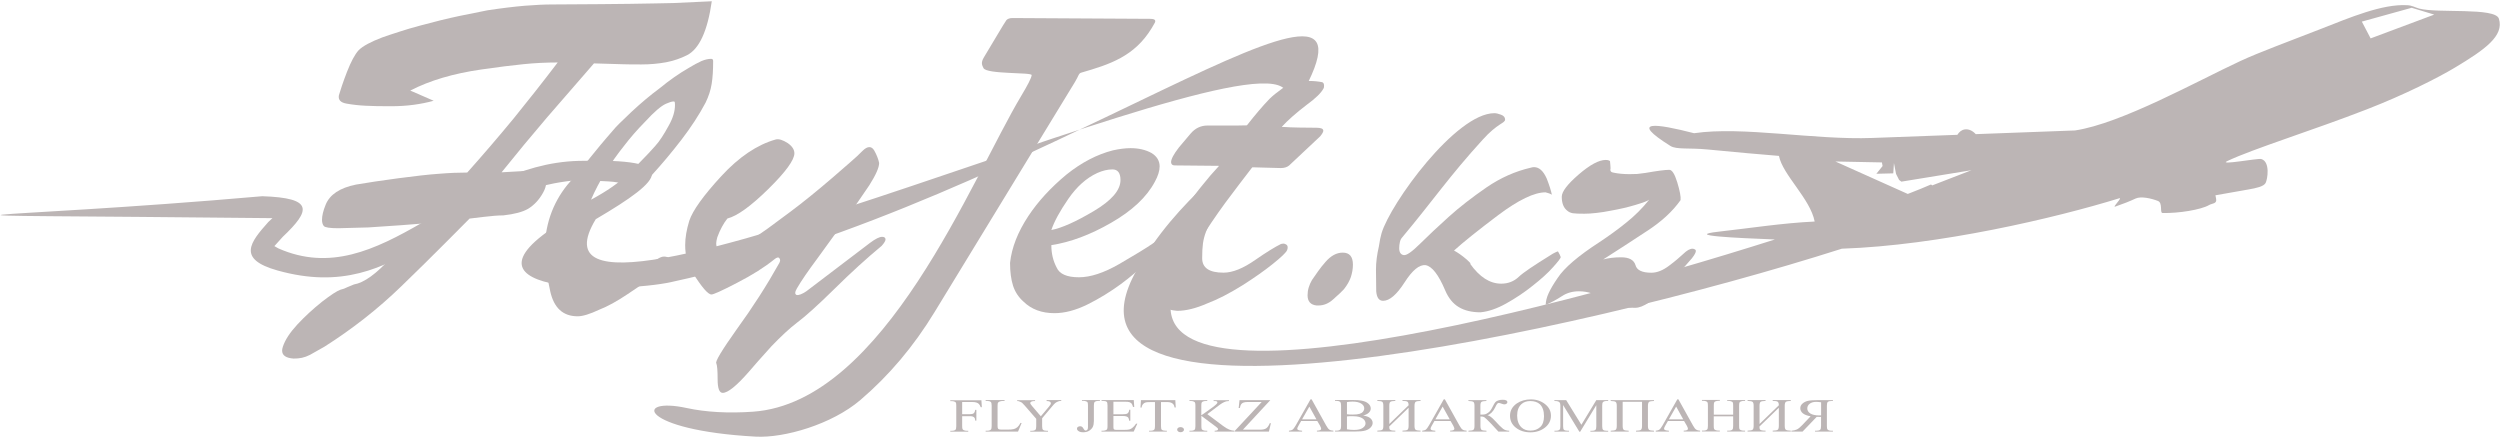 <svg width="686" height="120" viewBox="0 0 686 120" fill="none" xmlns="http://www.w3.org/2000/svg">
<path d="M529.869 50.62L530.206 50.873L540.966 46.707L521.74 49.844L521.116 49.372L520.273 47.719L519.7 44.734L519.514 47.568L514.877 47.686L516.58 45.561L516.394 44.566L503.628 44.313L523.494 53.217C526.108 52.205 528.267 51.328 529.869 50.62ZM487.034 65.713C476.51 65.292 461.838 64.668 471.586 63.572C480.288 62.594 489.192 61.194 497.945 60.789C496.747 54.532 489.142 47.955 488.147 42.778C483.829 42.441 475.735 41.716 468.635 41.024C463.44 40.518 460.034 41.092 458.364 40.046C446.795 32.794 454.486 33.891 464.857 36.555C478.163 34.582 497.81 38.461 513.78 37.854L537.104 36.994C537.593 36.184 538.301 35.628 539.144 35.51C540.207 35.358 541.286 35.864 542.146 36.808L569.382 35.796C582.081 33.907 603.06 22.17 614.73 16.756C620.06 14.277 628.07 11.377 636.755 7.97C644.901 4.783 653.687 1.039 660.551 1.427C662.018 1.511 662.507 1.983 663.839 2.354C668.848 3.703 684.7 1.966 685.695 5.12C687.18 9.859 681.884 13.603 673.553 18.595C669 21.327 659.758 26.015 649.437 30.012C634.849 35.695 618.272 40.822 611.206 44.178C608.44 45.476 619.604 43.368 620.498 43.638C623.028 44.38 622.201 49.254 621.679 50.215C621.139 51.176 619.199 51.598 617.007 51.986L607.917 53.588L608.103 54.566C608.372 55.966 607.023 55.764 606.163 56.27C603.988 57.551 597.765 58.563 593.397 58.445C592.571 58.428 593.532 55.679 592.132 55.14C590.345 54.448 587.494 53.774 585.994 54.482C584.459 55.207 582.587 55.949 580.428 56.691C579.45 57.028 582.57 54.094 581.508 54.414C564.053 59.811 531.96 67.349 505.399 68.243C431.786 91.701 284.021 123.946 311.78 74.348C323.467 53.47 338.493 46.117 352.945 27.499C360.433 0.01 135.379 106.593 163.475 60.148C182.565 48.934 187.102 43.419 158.77 44.144C125.648 45.004 104.652 80.638 76.387 68.159L75.291 67.535L77.568 65.005C85.292 57.686 86.101 54.313 71.969 53.841C-4.511 60.553 -42.405 58.597 74.751 59.862L73.622 60.924C68.663 66.489 64.936 71.093 76.185 74.23C111.246 84.028 121.432 52.627 158.77 49.389C172.851 50.114 174.656 49.22 161.552 56.438L157.741 58.85C117.924 81.296 170.659 80.453 184.252 77.384C284.021 55.865 385.966 -24.595 356.656 26.875C344.227 47.635 335.777 53.099 324.006 75.09C301.543 117.015 418.885 87.334 487.034 65.713ZM667.954 4.007L661.765 2.135L648.088 5.929L650.5 10.534L667.954 4.007Z" fill="#BCB5B5"/>
<path d="M325.726 56.453L324.984 57.516L324.292 58.595L322.775 60.855L319.402 66.133C317.024 69.894 315.843 73.098 315.843 75.712C315.843 77.702 316.248 79.743 317.041 81.8C317.833 83.875 319.807 85.038 323.028 85.291C325.422 85.291 328.154 84.617 331.241 83.268C334.091 82.188 337.362 80.519 341.005 78.242C344.074 76.286 346.84 74.363 349.218 72.458C351.613 70.535 352.945 69.27 353.198 68.596C353.299 68.376 353.333 68.107 353.333 67.837C353.333 67.499 353.198 67.263 352.911 67.078C352.641 66.909 352.388 66.842 352.135 66.842C351.967 66.842 351.781 66.876 351.511 66.943C349.926 67.719 347.582 69.152 344.513 71.277C341.174 73.621 338.256 74.819 335.743 74.819C331.831 74.819 329.875 73.52 329.875 70.856C329.875 69.237 329.942 67.887 330.094 66.774C330.246 65.695 330.532 64.599 330.954 63.52C332.235 60.231 333.973 57.195 336.131 54.447L339.386 50.146L340.212 49.117L341.106 48.021L341.916 46.976L342.793 45.879L347.042 45.998L351.427 46.115C352.439 46.115 353.198 45.862 353.738 45.407L362.254 37.413C362.827 36.722 363.114 36.199 363.114 35.879C363.114 35.322 362.507 35.053 361.242 35.053L356.419 35.002L353.991 34.934L352.861 34.867L351.697 34.816C353.35 33.029 355.609 31.022 358.493 28.813C360.989 27.008 362.591 25.457 363.249 24.141C363.3 23.989 363.316 23.77 363.316 23.467C363.316 22.994 363.148 22.674 362.811 22.556C361.697 22.337 360.534 22.219 359.37 22.219C358.274 22.219 357.279 22.303 356.318 22.438C354.884 22.742 353.417 23.332 351.933 24.226C350.381 25.339 349.201 26.3 348.375 27.109C346.435 29.116 344.378 31.545 342.152 34.395L339.521 34.445H335.389H332.944H332.438H332.016H331.578H331.325C329.504 34.445 327.952 35.187 326.704 36.655L323.5 40.449C322.049 42.321 321.341 43.67 321.341 44.513C321.375 45.087 321.695 45.39 322.336 45.39L334.512 45.508C332.91 47.228 331.409 48.949 330.06 50.669C328.643 52.355 327.21 54.312 325.726 56.453Z" fill="#BCB5B5"/>
<path d="M316.872 49.91C317.766 48.291 318.204 46.875 318.204 45.661C318.204 44.109 317.429 42.861 315.945 41.967C314.326 41.09 312.42 40.652 310.244 40.652C308.811 40.652 307.209 40.854 305.371 41.259C301.036 42.372 296.804 44.564 292.672 47.87C288.338 51.462 284.83 55.273 282.165 59.304C279.298 63.655 277.612 67.905 277.157 72.138C277.157 74.617 277.443 76.725 277.983 78.411C278.523 80.081 279.484 81.565 280.884 82.796C283.025 84.887 285.875 85.933 289.349 85.933C292.149 85.933 295.168 85.14 298.389 83.555C301.627 81.953 304.679 80.064 307.563 77.956C310.228 75.983 312.572 73.976 314.663 71.986C316.72 69.979 317.783 68.731 317.867 68.225L318.002 67.938V66.893C317.867 66.505 317.682 66.302 317.429 66.302C317.243 66.302 316.956 66.404 316.619 66.623C314.477 68.107 311.29 70.029 307.108 72.458C302.908 74.87 299.232 76.084 296.061 76.084C292.756 76.084 290.699 75.19 289.923 73.369C288.962 71.547 288.489 69.524 288.489 67.264C293.7 66.471 299.165 64.43 304.882 61.142C310.582 57.87 314.612 54.143 316.872 49.91ZM300.075 57.955C295.201 60.839 291.339 62.575 288.489 63.115C289.282 60.771 290.834 57.921 293.161 54.548C295.471 51.209 298.102 48.848 301.07 47.482C302.521 46.824 303.937 46.487 305.253 46.487C306.72 46.487 307.462 47.465 307.462 49.404C307.462 52.204 305 55.037 300.075 57.955Z" fill="#BCB5B5"/>
<path d="M188.013 67.263C188.013 70.13 188.687 72.677 190.087 74.869C192.583 78.832 194.286 80.805 195.214 80.805C195.703 80.839 198.064 79.793 202.263 77.601C206.462 75.442 209.869 73.284 212.5 71.142C213.157 70.602 213.613 70.518 213.866 70.855C213.984 71.041 214.068 71.226 214.068 71.412C214.068 71.597 214 71.833 213.866 72.12C210.408 78.309 206.513 84.38 202.162 90.35C198.047 96.152 196.158 99.272 196.563 99.71C196.782 100.233 196.917 101.7 196.917 104.129C196.917 106.591 197.389 107.805 198.317 107.805C199.716 107.805 202.111 105.883 205.484 102.021C206.125 101.262 206.985 100.267 208.064 99.052C208.992 98.041 210.206 96.675 211.724 94.971C214.355 92.239 216.665 90.097 218.604 88.613C220.949 86.876 224.439 83.74 229.06 79.186C233.529 74.768 237.813 70.872 241.928 67.466C242.653 66.656 242.99 66.066 242.99 65.695C242.99 65.476 242.906 65.307 242.754 65.172C242.585 65.037 242.333 64.987 242.046 64.987C241.338 64.987 240.224 65.526 238.74 66.639L221.235 79.945C220.055 80.721 219.178 81.058 218.588 80.94C218.335 80.822 218.217 80.653 218.217 80.4C218.217 80.063 218.368 79.659 218.655 79.169C219.852 77.078 221.741 74.346 224.288 70.923L228.032 65.762L231.86 60.467L235.368 55.475L238.538 50.837C240.326 48.004 241.236 45.98 241.236 44.716C241.017 43.653 240.562 42.489 239.87 41.258C239.499 40.668 239.078 40.365 238.555 40.365C237.982 40.365 237.358 40.719 236.666 41.41C235.806 42.287 234.727 43.316 233.378 44.463C232.079 45.626 230.443 47.043 228.47 48.729C224.187 52.406 220.325 55.542 216.834 58.14C214.591 59.826 212.55 61.327 210.729 62.659C208.874 63.992 207.137 65.155 205.467 66.234C201.892 68.545 199.497 69.607 198.266 69.422C197.086 68.865 196.529 68.005 196.529 66.774C196.529 66.386 196.63 65.813 196.833 65.088C197.204 64.059 197.642 63.098 198.114 62.221C198.603 61.327 199.092 60.585 199.598 59.961C202.297 59.27 206.04 56.571 210.83 51.866C215.603 47.178 217.98 43.889 217.98 42.068C217.98 41.073 217.39 40.129 216.159 39.268C214.793 38.391 213.68 38.054 212.854 38.273C207.778 39.707 202.803 43.046 197.962 48.291C192.987 53.687 190.07 57.769 189.142 60.568C188.4 62.98 188.013 65.223 188.013 67.263Z" fill="#BCB5B5"/>
<path d="M183.274 72.272C183.527 71.935 183.662 71.614 183.662 71.344C183.662 71.041 183.51 70.788 183.207 70.569C182.853 70.451 182.515 70.4 182.195 70.4C181.891 70.4 181.487 70.484 181.082 70.687C179.783 71.429 178.333 72.306 176.697 73.317C175.618 74.009 174.589 74.7 173.628 75.308C170.575 77.314 168.113 78.326 166.241 78.326C163.83 78.326 162.025 77.196 160.811 74.953C160.356 74.346 160.035 73.486 159.833 72.424C159.631 71.361 159.546 70.029 159.546 68.376C159.546 67.044 159.63 65.813 159.799 64.717C159.968 63.587 160.17 62.423 160.491 61.226C163.459 59.657 166.697 57.651 170.238 55.273C173.78 52.878 176.714 50.433 178.991 47.903C181.655 44.986 184.303 41.832 186.951 38.392C189.598 34.951 191.824 31.545 193.612 28.172C194.438 26.468 195.012 24.748 195.282 23.011C195.568 21.274 195.686 19.2 195.686 16.738C195.686 16.316 195.484 16.148 195.13 16.148C194.32 16.148 193.444 16.35 192.449 16.771C191.47 17.193 190.307 17.834 188.924 18.677C186.377 20.144 183.73 21.983 180.981 24.242C178.468 26.097 175.921 28.239 173.341 30.634C170.542 33.265 168.855 34.951 168.282 35.693C167.017 37.11 165.904 38.476 164.842 39.707C163.796 40.972 162.835 42.135 161.958 43.232C160.963 44.547 159.9 45.812 158.787 47.043L157.202 48.965L155.651 50.77C151.519 55.913 149.445 62.035 149.445 69.152C149.445 71.732 149.967 75.308 150.979 79.912C151.991 84.499 154.487 86.792 158.517 86.792C159.9 86.792 161.873 86.185 164.454 84.971C166.629 84.128 169.243 82.711 172.279 80.67L175.77 78.309L177.524 77.045L179.345 75.662C181.537 73.975 182.836 72.862 183.274 72.272ZM171.368 39.859C172.97 37.767 174.842 35.609 177.001 33.416C179.463 30.735 181.369 29.082 182.735 28.475L183.949 28.003C184.708 27.784 185.113 27.784 185.146 28.003C185.18 28.172 185.214 28.459 185.214 28.829C185.214 30.533 184.657 32.405 183.527 34.412C182.819 35.71 182.178 36.806 181.605 37.666C181.048 38.543 180.441 39.336 179.8 40.044C178.519 41.495 177.422 42.658 176.545 43.535C175.348 44.8 173.965 46.183 172.447 47.667C169.951 50.078 166.545 52.456 162.177 54.8C164.369 49.741 167.456 44.749 171.368 39.859Z" fill="#BCB5B5"/>
<path d="M149.037 47.347C148.835 47.077 148.127 46.942 146.929 46.942H143.675L137.637 47.279C139.745 44.665 141.803 42.136 143.826 39.69C146.154 36.924 148.245 34.445 150.083 32.253L162.984 17.395C163.321 17.395 166.02 17.463 171.045 17.632C172.276 17.682 173.98 17.682 176.037 17.682C178.398 17.682 180.624 17.48 182.749 17.092C184.874 16.67 186.78 16.029 188.5 15.153C191.856 13.466 194.149 8.542 195.313 0.346L184.79 0.835C184.689 0.835 183.019 0.869 179.832 0.936C176.627 1.003 174.3 1.054 172.85 1.054C172.765 1.054 170.067 1.088 164.772 1.138C159.443 1.189 155.075 1.223 151.651 1.223C149.442 1.223 146.879 1.341 143.978 1.577C141.061 1.83 137.654 2.235 133.775 2.825L126.085 4.376C122.813 5.068 119.221 5.945 115.275 7.024C113.083 7.614 111.278 8.137 109.828 8.626C107.872 9.25 106.219 9.79 104.903 10.262C101.665 11.493 99.524 12.657 98.394 13.803C97.382 14.916 96.32 16.89 95.207 19.74C94.701 21.038 94.245 22.303 93.824 23.534C93.402 24.799 93.132 25.659 92.997 26.131C92.744 27.396 93.469 28.172 95.156 28.442C96.842 28.745 98.562 28.931 100.333 29.015C102.121 29.116 104.397 29.15 107.197 29.15C109.524 29.15 111.615 29.015 113.471 28.762C115.342 28.509 117.181 28.155 119.002 27.649L112.577 24.85C117.923 22.084 124.432 20.161 132.089 19.065C136.676 18.407 140.504 17.918 143.607 17.615C146.727 17.294 149.864 17.143 153.034 17.143C148.784 22.725 144.737 27.835 140.959 32.489C136.777 37.565 132.527 42.507 128.21 47.347C125.916 47.347 123.336 47.448 120.452 47.684C117.552 47.886 113.858 48.308 109.288 48.915C104.701 49.539 100.856 50.095 97.669 50.652C93.25 51.546 90.484 53.384 89.355 56.184C88.68 57.836 88.359 59.219 88.359 60.315C88.359 61.04 88.528 61.614 88.849 62.019C89.203 62.423 90.518 62.626 92.862 62.626L101.109 62.406L110.047 61.799L116.304 61.31C114.364 63.081 111.346 66.201 107.315 70.67C103.268 75.173 99.861 77.601 97.112 78.056L95.358 78.782C94.717 79.119 94.043 79.372 93.436 79.49C92.475 79.827 90.805 80.907 88.427 82.745C85.931 84.735 83.638 86.843 81.597 89.035C79.573 91.228 78.224 93.268 77.617 95.14C77.482 95.562 77.415 95.899 77.415 96.203C77.415 97.518 78.46 98.243 80.568 98.395C81.395 98.395 82.153 98.328 82.862 98.176C83.57 98.024 84.278 97.771 85.071 97.366L89.068 95.106C96.691 90.266 103.706 84.769 110.081 78.596C112.223 76.539 114.347 74.448 116.472 72.356C117.636 71.227 119.727 69.152 122.729 66.133C124.938 63.941 126.962 61.867 128.851 59.978C130.942 59.725 132.156 59.573 132.477 59.539C134.838 59.253 136.71 59.101 138.126 59.101C141.162 58.764 143.438 58.157 144.939 57.28C146.609 56.251 147.975 54.767 149.021 52.878C149.594 51.849 149.881 50.888 149.881 50.028C149.847 49.084 149.577 48.19 149.037 47.347Z" fill="#BCB5B5"/>
<path d="M294.964 22.506C295.959 20.87 295.976 20.128 296.668 19.942C304.476 17.682 311.272 15.524 316.028 7.715C316.955 6.181 317.057 6.012 316.989 5.675C316.938 5.338 316.5 5.186 315.64 5.169L277.847 4.95C277.105 4.95 276.515 5.135 276.16 5.523C275.823 5.877 271.54 13.196 269.988 15.726C269.078 17.244 269.482 17.868 269.853 18.66C270.663 20.448 283.193 19.773 283.092 20.617C282.991 21.46 281.996 23.349 280.191 26.367C266.683 48.932 242.702 110.369 206.679 112.966C199.849 113.455 193.61 113.084 188.483 111.971C173.71 108.75 175.413 118.076 207.371 119.813C215.196 120.234 228.266 116.457 236.108 109.745C243.95 103.049 250.746 95.005 256.48 85.578L294.964 22.506Z" fill="#BCB5B5"/>
<path d="M464.956 68.377C464.72 68.275 464.552 68.242 464.433 68.242C463.725 68.242 462.865 68.714 461.853 69.709C461.297 70.232 460.723 70.721 460.15 71.21C459.577 71.699 458.868 72.255 458.059 72.862C456.339 74.178 454.703 74.836 453.134 74.836C450.588 74.836 449.138 74.127 448.783 72.761C448.345 71.311 447.013 70.603 444.837 70.603C442.999 70.603 441.346 70.805 439.913 71.193L445.731 67.449L451.819 63.469C455.883 60.855 458.969 58.005 461.145 54.919C461.263 54.025 460.959 52.406 460.234 50.011C459.509 47.65 458.75 46.504 457.974 46.605C456.912 46.605 454.787 46.875 451.532 47.448C450.503 47.6 449.728 47.701 449.256 47.735C448.783 47.768 448.075 47.785 447.131 47.785C446.389 47.785 445.613 47.752 444.854 47.684C444.095 47.617 443.437 47.516 442.864 47.397C442.038 47.313 441.751 46.908 441.936 46.2C441.936 46.183 441.92 45.88 441.886 45.34C441.835 44.8 441.818 44.429 441.785 44.227C441.565 44.008 441.178 43.89 440.604 43.89C438.749 43.89 436.27 45.222 433.184 47.886C430.098 50.551 428.546 52.592 428.546 53.991C428.546 55.762 429.052 57.044 430.064 57.819C430.469 58.174 430.975 58.41 431.582 58.511C432.223 58.612 433.251 58.646 434.752 58.646C435.697 58.646 436.81 58.578 438.075 58.427C439.322 58.292 440.621 58.089 441.953 57.819C444.415 57.381 446.709 56.858 448.817 56.218C450.942 55.577 452.19 55.121 452.561 54.767C450.672 57.145 448.564 59.236 446.254 61.074C443.943 62.946 441.498 64.717 438.951 66.403C433.066 70.215 429.238 73.487 427.433 76.252C426.32 77.854 425.511 79.237 424.954 80.435C424.414 81.598 424.145 82.678 424.145 83.673C425.713 82.981 427.197 82.172 428.563 81.278C429.946 80.367 431.514 79.929 433.251 79.929C435.697 79.929 438.024 80.704 440.183 82.239C441.279 83.032 442.527 83.605 443.859 83.942C445.225 84.297 446.793 84.465 448.665 84.465C449.795 84.465 451.043 83.959 452.46 83.015C453.876 82.037 455.445 80.62 457.148 78.799C460.251 75.46 462.612 72.812 464.248 70.889C464.973 69.962 465.344 69.287 465.344 68.866C465.327 68.647 465.209 68.461 464.956 68.377Z" fill="#BCB5B5"/>
<path d="M426.136 73.335C427.536 71.783 428.261 70.856 428.261 70.535C428.109 70.08 427.89 69.608 427.62 69.186C427.586 69.152 427.536 69.085 427.502 68.984C427.316 69.017 427.03 69.135 426.659 69.321C426.288 69.506 425.866 69.726 425.461 70.012C423.134 71.446 421.262 72.66 419.829 73.621C418.412 74.582 417.366 75.375 416.726 75.982C415.427 77.213 413.825 77.837 411.936 77.837C408.816 77.837 405.983 76.016 403.386 72.356L403.555 72.272L402.526 71.26C401.227 70.147 400.047 69.321 398.984 68.747C401.548 66.42 405.612 63.182 411.144 59C416.692 54.851 421.009 52.777 424.095 52.777C424.888 52.962 425.461 53.182 425.832 53.418C425.596 52.288 425.124 50.787 424.416 48.983C423.488 46.908 422.341 45.862 420.942 45.862C420.672 45.862 420.368 45.913 420.031 46.014C415.798 46.992 411.767 48.78 407.939 51.394C403.926 54.16 400.435 56.875 397.467 59.556C394.498 62.238 391.868 64.7 389.642 66.909C387.399 69.135 385.898 70.164 385.139 69.995C384.346 69.844 383.941 69.22 383.941 68.09C383.941 67.516 384.009 66.977 384.127 66.454C384.228 65.931 384.43 65.526 384.683 65.24C393.369 54.851 397.652 48.409 406.843 38.341C410.924 33.788 412.999 33.821 412.999 32.81C412.999 32.186 412.628 31.764 411.886 31.477C411.144 31.191 410.536 31.056 410.064 31.056C399.49 31.056 381.53 55.829 379.101 63.992C378.832 64.869 378.595 66.083 378.359 67.651C377.853 69.827 377.567 71.935 377.567 73.975L377.634 79.945C377.786 81.682 378.41 82.543 379.523 82.543C381.294 82.543 383.25 80.856 385.409 77.5C387.55 74.144 389.473 72.559 391.193 72.761C392.93 73.065 394.735 75.358 396.556 79.675C397.45 81.784 398.698 83.318 400.283 84.263C401.868 85.224 403.858 85.696 406.253 85.696C408.411 85.494 410.772 84.684 413.285 83.284C415.815 81.868 418.243 80.266 420.554 78.411C422.881 76.589 424.753 74.903 426.136 73.335Z" fill="#BCB5B5"/>
<path d="M359.994 76.859C359.623 77.483 359.336 78.157 359.117 78.865C358.898 79.574 358.796 80.282 358.796 81.024C358.796 82.711 359.623 83.638 361.259 83.824H361.764C363.232 83.824 364.564 83.284 365.812 82.154C367.33 80.822 368.325 79.877 368.78 79.355C369.708 78.191 370.315 77.061 370.686 75.999C371.023 74.919 371.242 73.806 371.242 72.626C371.242 70.416 370.315 69.32 368.443 69.32C366.756 69.32 365.188 70.18 363.721 71.867C362.945 72.744 362.27 73.604 361.697 74.413C361.107 75.24 360.533 76.049 359.994 76.859Z" fill="#BCB5B5"/>
<path d="M264.019 110.25V113.657H266.11C266.583 113.657 266.937 113.589 267.156 113.421C267.375 113.269 267.527 112.948 267.594 112.476H267.915V115.411H267.594C267.594 115.073 267.527 114.82 267.426 114.669C267.325 114.517 267.156 114.399 266.97 114.314C266.768 114.23 266.481 114.196 266.11 114.196H264.019V116.912C264.019 117.35 264.053 117.637 264.137 117.772C264.188 117.873 264.306 117.974 264.491 118.058C264.744 118.16 264.997 118.21 265.267 118.21H265.689V118.446H260.764V118.21H261.169C261.641 118.21 261.979 118.109 262.198 117.907C262.333 117.772 262.4 117.451 262.4 116.928V111.346C262.4 110.908 262.366 110.621 262.299 110.486C262.232 110.385 262.13 110.284 261.945 110.216C261.709 110.115 261.456 110.065 261.169 110.065H260.764V109.829H269.298L269.416 111.734H269.112C268.96 111.329 268.792 111.043 268.606 110.84C268.404 110.655 268.168 110.52 267.881 110.436C267.594 110.351 267.156 110.301 266.566 110.301H264.019V110.25Z" fill="#BCB5B5"/>
<path d="M280.039 116.035L280.326 116.086L279.348 118.43H270.461V118.194H270.882C271.371 118.194 271.708 118.076 271.928 117.839C272.046 117.705 272.113 117.384 272.113 116.895V111.313C272.113 110.773 272.029 110.436 271.877 110.301C271.658 110.116 271.321 110.014 270.882 110.014H270.461V109.778H275.655V110.014C275.048 110.014 274.609 110.048 274.373 110.149C274.12 110.234 273.968 110.352 273.867 110.487C273.766 110.622 273.732 110.942 273.732 111.465V116.895C273.732 117.249 273.783 117.485 273.867 117.62C273.935 117.705 274.036 117.772 274.188 117.823C274.322 117.873 274.778 117.89 275.503 117.89H276.346C277.223 117.89 277.847 117.839 278.201 117.738C278.555 117.637 278.876 117.468 279.179 117.215C279.449 116.962 279.753 116.575 280.039 116.035Z" fill="#BCB5B5"/>
<path d="M287.208 109.778H291.205V110.014H290.986C290.834 110.014 290.615 110.065 290.345 110.166C290.058 110.267 289.805 110.402 289.569 110.588C289.333 110.773 289.063 111.077 288.726 111.482L285.96 114.77V116.946C285.96 117.485 286.045 117.806 286.196 117.941C286.416 118.126 286.753 118.21 287.208 118.21H287.579V118.447H282.705V118.21H283.11C283.599 118.21 283.937 118.109 284.156 117.89C284.274 117.755 284.341 117.452 284.341 116.962V114.922L281.188 111.296C280.817 110.874 280.564 110.605 280.429 110.503C280.294 110.402 280.024 110.267 279.602 110.116C279.484 110.065 279.333 110.048 279.113 110.048V109.812H284.021V110.048H283.768C283.498 110.048 283.262 110.099 283.043 110.183C282.824 110.267 282.705 110.419 282.705 110.605C282.705 110.756 282.874 111.043 283.211 111.431L285.606 114.23L287.849 111.566C288.186 111.161 288.355 110.874 288.355 110.672C288.355 110.554 288.304 110.453 288.237 110.352C288.153 110.251 288.035 110.183 287.883 110.132C287.731 110.082 287.512 110.048 287.191 110.048V109.778H287.208Z" fill="#BCB5B5"/>
<path d="M296.888 110.014V109.778H301.812V110.014H301.391C300.918 110.014 300.581 110.116 300.362 110.318C300.227 110.453 300.16 110.773 300.16 111.296V115.529C300.16 116.17 300.058 116.71 299.873 117.114C299.687 117.519 299.35 117.873 298.895 118.177C298.439 118.48 297.866 118.615 297.225 118.615C296.685 118.615 296.281 118.514 295.977 118.312C295.674 118.109 295.522 117.89 295.522 117.637C295.522 117.435 295.589 117.266 295.741 117.165C295.927 117.03 296.146 116.962 296.399 116.962C296.584 116.962 296.736 117.013 296.888 117.097C297.04 117.182 297.208 117.418 297.428 117.806C297.562 118.042 297.731 118.143 297.917 118.143C298.068 118.143 298.22 118.076 298.338 117.941C298.473 117.806 298.541 117.553 298.541 117.199V111.296C298.541 110.858 298.507 110.571 298.439 110.419C298.389 110.318 298.271 110.217 298.085 110.149C297.832 110.048 297.579 109.998 297.309 109.998H296.888V110.014Z" fill="#BCB5B5"/>
<path d="M305.522 110.251V113.674H308.051C308.709 113.674 309.147 113.607 309.367 113.455C309.653 113.252 309.822 112.915 309.856 112.426H310.159V115.445H309.856C309.771 115.023 309.704 114.753 309.62 114.635C309.518 114.483 309.35 114.365 309.114 114.281C308.878 114.197 308.523 114.146 308.051 114.146H305.522V116.996C305.522 117.384 305.538 117.603 305.589 117.688C305.64 117.772 305.707 117.839 305.825 117.89C305.943 117.941 306.162 117.957 306.466 117.957H308.405C309.046 117.957 309.535 117.924 309.822 117.856C310.109 117.789 310.395 117.654 310.665 117.452C311.019 117.199 311.374 116.794 311.745 116.254H312.082L311.087 118.43H302.25V118.194H302.655C302.924 118.194 303.177 118.143 303.43 118.042C303.616 117.974 303.734 117.873 303.801 117.738C303.869 117.603 303.903 117.317 303.903 116.895V111.279C303.903 110.723 303.835 110.385 303.683 110.267C303.481 110.099 303.144 110.014 302.672 110.014H302.267V109.778H311.104L311.239 111.667H310.901C310.783 111.212 310.648 110.891 310.497 110.723C310.345 110.554 310.142 110.436 309.856 110.335C309.636 110.267 309.232 110.234 308.658 110.234H305.522V110.251Z" fill="#BCB5B5"/>
<path d="M322.506 109.778L322.624 111.802H322.304C322.236 111.448 322.169 111.195 322.051 111.043C321.882 110.79 321.646 110.622 321.342 110.487C321.056 110.369 320.668 110.318 320.196 110.318H318.577V116.929C318.577 117.468 318.644 117.789 318.796 117.924C319.015 118.109 319.352 118.194 319.791 118.194H320.179V118.43H315.305V118.194H315.71C316.199 118.194 316.536 118.092 316.738 117.873C316.856 117.738 316.924 117.435 316.924 116.946V110.335H315.541C315.001 110.335 314.63 110.369 314.394 110.419C314.108 110.503 313.838 110.655 313.635 110.891C313.433 111.127 313.298 111.431 313.264 111.819H312.944L313.079 109.795H322.506V109.778Z" fill="#BCB5B5"/>
<path d="M323.939 117.199C324.209 117.199 324.428 117.266 324.614 117.401C324.799 117.536 324.884 117.705 324.884 117.89C324.884 118.093 324.799 118.261 324.614 118.396C324.428 118.531 324.209 118.599 323.939 118.599C323.686 118.599 323.467 118.531 323.281 118.396C323.096 118.261 323.011 118.093 323.011 117.89C323.011 117.688 323.096 117.519 323.281 117.384C323.467 117.266 323.686 117.199 323.939 117.199Z" fill="#BCB5B5"/>
<path d="M331.292 113.64L335.525 116.81C336.216 117.333 336.806 117.687 337.296 117.873C337.785 118.075 338.274 118.177 338.763 118.193V118.429H333.299V118.193C333.619 118.193 333.855 118.143 334.007 118.075C334.159 117.991 334.226 117.89 334.226 117.789C334.226 117.687 334.193 117.603 334.142 117.519C334.074 117.434 333.906 117.283 333.619 117.063L329.656 114.112V116.895C329.656 117.333 329.69 117.62 329.757 117.772C329.825 117.873 329.943 117.974 330.111 118.042C330.347 118.143 330.6 118.193 330.887 118.193H331.275V118.429H326.384V118.193H326.789C327.261 118.193 327.615 118.092 327.818 117.89C327.953 117.755 328.02 117.434 328.02 116.912V111.33C328.02 110.891 327.986 110.604 327.902 110.453C327.852 110.351 327.734 110.267 327.565 110.183C327.312 110.082 327.059 110.031 326.789 110.031H326.384V109.795H331.275V110.031H330.887C330.617 110.031 330.364 110.082 330.111 110.166C329.943 110.233 329.808 110.335 329.74 110.469C329.673 110.604 329.639 110.891 329.639 111.313V113.96C329.757 113.876 330.145 113.606 330.803 113.151C332.472 112.004 333.484 111.228 333.838 110.841C333.99 110.672 334.058 110.52 334.058 110.402C334.058 110.301 334.007 110.217 333.889 110.149C333.771 110.065 333.569 110.048 333.282 110.048H333.012V109.812H337.228V110.048C336.992 110.048 336.756 110.082 336.554 110.115C336.351 110.166 336.098 110.25 335.811 110.385C335.525 110.52 335.154 110.739 334.732 111.043C334.614 111.127 334.041 111.549 333.012 112.341L331.292 113.64Z" fill="#BCB5B5"/>
<path d="M348.594 109.778L341.056 117.907H345.761C346.486 117.907 347.043 117.789 347.414 117.553C347.802 117.317 348.139 116.828 348.443 116.102L348.729 116.153L348.19 118.43H338.864V118.194L346.216 110.301H342.557C341.95 110.301 341.494 110.352 341.225 110.453C340.955 110.554 340.752 110.689 340.601 110.891C340.449 111.077 340.314 111.431 340.213 111.954H339.892L340.128 109.795H348.594V109.778Z" fill="#BCB5B5"/>
<path d="M361.461 115.529H357.026L356.25 116.895C356.064 117.233 355.963 117.486 355.963 117.654C355.963 117.789 356.047 117.907 356.216 117.992C356.385 118.093 356.739 118.16 357.295 118.194V118.43H353.686V118.194C354.159 118.126 354.479 118.042 354.614 117.941C354.901 117.739 355.221 117.317 355.575 116.693L359.606 109.576H359.909L363.906 116.76C364.227 117.334 364.513 117.722 364.783 117.89C365.036 118.059 365.407 118.16 365.879 118.177V118.413H361.36V118.177C361.815 118.16 362.119 118.11 362.287 118.008C362.456 117.907 362.523 117.789 362.523 117.654C362.523 117.469 362.405 117.182 362.186 116.76L361.461 115.529ZM361.225 115.057L359.285 111.566L357.295 115.057H361.225Z" fill="#BCB5B5"/>
<path d="M374.042 114.012C374.835 114.146 375.425 114.349 375.83 114.619C376.386 115.007 376.656 115.496 376.656 116.052C376.656 116.491 376.47 116.895 376.116 117.283C375.762 117.671 375.273 117.958 374.632 118.143C374.008 118.329 373.047 118.413 371.748 118.413H366.335V118.177H366.757C367.229 118.177 367.583 118.059 367.785 117.84C367.92 117.688 367.988 117.384 367.988 116.895V111.296C367.988 110.757 367.903 110.419 367.735 110.285C367.515 110.099 367.178 109.998 366.757 109.998H366.335V109.762H371.293C372.221 109.762 372.963 109.812 373.519 109.913C374.362 110.065 375.02 110.335 375.458 110.74C375.897 111.128 376.133 111.566 376.133 112.072C376.133 112.511 375.964 112.898 375.61 113.236C375.239 113.59 374.733 113.86 374.042 114.012ZM369.623 113.674C369.826 113.708 370.062 113.725 370.332 113.742C370.602 113.759 370.888 113.759 371.209 113.759C372.035 113.759 372.642 113.691 373.064 113.556C373.485 113.421 373.806 113.219 374.025 112.949C374.244 112.662 374.345 112.376 374.345 112.038C374.345 111.532 374.076 111.094 373.519 110.74C372.963 110.386 372.17 110.2 371.124 110.2C370.568 110.2 370.062 110.251 369.607 110.335V113.674H369.623ZM369.623 117.806C370.281 117.924 370.922 117.975 371.563 117.975C372.592 117.975 373.367 117.806 373.89 117.452C374.43 117.098 374.7 116.676 374.7 116.17C374.7 115.833 374.582 115.512 374.329 115.209C374.092 114.905 373.688 114.652 373.148 114.467C372.592 114.281 371.917 114.197 371.107 114.197C370.753 114.197 370.467 114.214 370.214 114.214C369.961 114.214 369.758 114.231 369.607 114.264V117.806H369.623Z" fill="#BCB5B5"/>
<path d="M386.521 111.212C386.521 110.689 386.403 110.369 386.184 110.217C385.965 110.082 385.509 110.014 384.835 110.014V109.778H389.81V110.014C389.101 110.031 388.646 110.116 388.444 110.267C388.258 110.419 388.14 110.773 388.14 111.347V116.844C388.14 117.418 388.241 117.772 388.444 117.924C388.646 118.076 389.101 118.16 389.81 118.177V118.413H384.835V118.177C385.56 118.16 386.032 118.076 386.218 117.924C386.42 117.772 386.521 117.401 386.521 116.844V111.886L381.209 117.03C381.226 117.401 381.243 117.654 381.31 117.772C381.378 117.907 381.513 117.991 381.715 118.059C381.934 118.143 382.322 118.177 382.879 118.177V118.413H377.937V118.177C378.646 118.16 379.101 118.076 379.303 117.924C379.506 117.772 379.59 117.418 379.59 116.844V111.347C379.59 110.773 379.489 110.419 379.303 110.267C379.118 110.116 378.646 110.031 377.937 110.014V109.778H382.879V110.014C382.17 110.031 381.715 110.116 381.513 110.267C381.31 110.419 381.226 110.773 381.226 111.347V116.339L386.521 111.212Z" fill="#BCB5B5"/>
<path d="M398.039 115.529H393.604L392.828 116.895C392.642 117.233 392.541 117.486 392.541 117.654C392.541 117.789 392.625 117.907 392.777 117.992C392.946 118.093 393.3 118.16 393.857 118.194V118.43H390.248V118.194C390.72 118.126 391.04 118.042 391.175 117.941C391.462 117.739 391.782 117.317 392.136 116.693L396.167 109.576H396.471L400.467 116.76C400.788 117.334 401.075 117.722 401.344 117.89C401.597 118.059 401.968 118.16 402.44 118.177V118.413H397.921V118.177C398.376 118.16 398.68 118.11 398.848 118.008C399.017 117.907 399.085 117.789 399.085 117.654C399.085 117.469 398.966 117.182 398.747 116.76L398.039 115.529ZM397.803 115.057L395.863 111.566L393.873 115.057H397.803Z" fill="#BCB5B5"/>
<path d="M414.128 118.193V118.43H411.16C410.839 118.042 410.165 117.317 409.136 116.237C408.107 115.175 407.466 114.568 407.247 114.45C407.028 114.332 406.691 114.281 406.235 114.281V116.861C406.235 117.435 406.336 117.789 406.522 117.941C406.724 118.092 407.163 118.177 407.888 118.193V118.43H402.947V118.193C403.655 118.177 404.094 118.092 404.296 117.941C404.498 117.789 404.6 117.435 404.6 116.861V111.363C404.6 110.79 404.498 110.419 404.296 110.284C404.11 110.132 403.638 110.048 402.93 110.031V109.795H407.871V110.031C407.146 110.048 406.708 110.132 406.505 110.284C406.303 110.436 406.218 110.807 406.218 111.363V113.775C406.826 113.775 407.247 113.741 407.483 113.691C407.719 113.623 407.989 113.505 408.293 113.286C408.596 113.084 408.832 112.864 408.984 112.628C409.17 112.392 409.389 112.004 409.659 111.465C409.912 110.959 410.114 110.605 410.283 110.402C410.435 110.2 410.704 110.031 411.058 109.896C411.413 109.761 411.834 109.694 412.323 109.694C413.183 109.694 413.622 109.913 413.622 110.368C413.622 110.537 413.538 110.672 413.369 110.79C413.2 110.908 412.998 110.959 412.779 110.959C412.627 110.959 412.357 110.891 411.986 110.756C411.666 110.638 411.43 110.571 411.295 110.571C411.109 110.571 410.957 110.638 410.839 110.79C410.704 110.925 410.502 111.296 410.232 111.869C409.692 112.949 409.001 113.657 408.158 113.944C408.681 114.011 409.389 114.534 410.283 115.529C411.244 116.574 411.952 117.283 412.408 117.637C412.863 118.008 413.419 118.177 414.128 118.193Z" fill="#BCB5B5"/>
<path d="M420.083 109.593C421.567 109.593 422.866 110.031 423.945 110.874C425.041 111.735 425.581 112.797 425.581 114.062C425.581 115.377 425.041 116.457 423.945 117.333C422.832 118.194 421.5 118.632 419.948 118.632C418.363 118.632 417.047 118.21 415.968 117.367C414.889 116.524 414.349 115.428 414.349 114.079C414.349 112.696 414.956 111.583 416.204 110.706C417.3 109.964 418.582 109.593 420.083 109.593ZM419.931 110.048C418.902 110.048 418.076 110.335 417.469 110.908C416.693 111.616 416.305 112.662 416.305 114.045C416.305 115.445 416.71 116.541 417.52 117.3C418.127 117.873 418.936 118.16 419.948 118.16C421.027 118.16 421.921 117.839 422.613 117.199C423.321 116.575 423.675 115.563 423.675 114.214C423.675 112.73 423.287 111.633 422.528 110.908C421.871 110.335 421.027 110.048 419.931 110.048Z" fill="#BCB5B5"/>
<path d="M433.354 118.429L428.919 111.144V116.929C428.919 117.451 428.987 117.789 429.138 117.924C429.341 118.109 429.678 118.193 430.133 118.193H430.538V118.429H426.541V118.193H426.946C427.435 118.193 427.772 118.092 427.975 117.873C428.11 117.738 428.16 117.418 428.16 116.945V111.296C428.16 110.908 428.11 110.638 427.992 110.469C427.907 110.351 427.772 110.25 427.553 110.149C427.334 110.065 426.997 110.031 426.524 110.031V109.795H429.762L433.928 116.558L438.026 109.795H441.281V110.031H440.876C440.387 110.031 440.05 110.132 439.83 110.368C439.712 110.503 439.645 110.807 439.645 111.296V116.945C439.645 117.468 439.729 117.806 439.881 117.94C440.083 118.126 440.421 118.21 440.876 118.21H441.281V118.446H436.407V118.21H436.812C437.301 118.21 437.655 118.109 437.84 117.89C437.958 117.755 438.026 117.434 438.026 116.962V111.178L433.607 118.463H433.354V118.429Z" fill="#BCB5B5"/>
<path d="M450.573 110.25H445.26V116.861C445.26 117.434 445.361 117.789 445.547 117.94C445.732 118.092 446.188 118.177 446.913 118.193V118.429H441.972V118.193C442.68 118.177 443.135 118.092 443.338 117.94C443.54 117.789 443.641 117.418 443.641 116.861V111.363C443.641 110.79 443.54 110.436 443.338 110.284C443.152 110.132 442.68 110.048 441.972 110.031V109.795H453.861V110.031C453.153 110.048 452.697 110.132 452.495 110.284C452.31 110.436 452.192 110.807 452.192 111.363V116.861C452.192 117.434 452.293 117.789 452.495 117.94C452.697 118.092 453.153 118.177 453.861 118.193V118.429H448.92V118.193C449.628 118.177 450.067 118.092 450.269 117.94C450.471 117.789 450.573 117.434 450.573 116.861V110.25Z" fill="#BCB5B5"/>
<path d="M462.11 115.529H457.675L456.899 116.895C456.714 117.233 456.612 117.486 456.612 117.654C456.612 117.789 456.697 117.907 456.865 117.992C457.034 118.093 457.388 118.16 457.945 118.194V118.43H454.336V118.194C454.808 118.126 455.128 118.042 455.263 117.941C455.55 117.739 455.87 117.317 456.225 116.693L460.255 109.576H460.559L464.556 116.76C464.876 117.334 465.163 117.722 465.433 117.89C465.702 118.059 466.057 118.16 466.529 118.177V118.413H462.009V118.177C462.464 118.16 462.768 118.11 462.937 118.008C463.105 117.907 463.173 117.789 463.173 117.654C463.173 117.469 463.055 117.182 462.835 116.76L462.11 115.529ZM461.874 115.057L459.935 111.566L457.945 115.057H461.874Z" fill="#BCB5B5"/>
<path d="M470.251 113.792H475.58V111.313C475.58 110.875 475.546 110.571 475.479 110.436C475.428 110.335 475.31 110.234 475.125 110.166C474.872 110.065 474.619 110.014 474.349 110.014H473.944V109.778H478.852V110.014H478.447C478.177 110.014 477.924 110.065 477.671 110.166C477.486 110.234 477.368 110.335 477.317 110.47C477.25 110.605 477.216 110.891 477.216 111.313V116.895C477.216 117.334 477.25 117.62 477.317 117.755C477.385 117.856 477.503 117.958 477.671 118.025C477.924 118.126 478.177 118.177 478.447 118.177H478.852V118.413H473.944V118.177H474.349C474.821 118.177 475.159 118.076 475.378 117.856C475.513 117.721 475.58 117.401 475.58 116.878V114.247H470.251V116.878C470.251 117.317 470.285 117.603 470.369 117.738C470.42 117.839 470.538 117.941 470.723 118.008C470.959 118.109 471.229 118.16 471.499 118.16H471.921V118.396H467.013V118.16H467.418C467.89 118.16 468.227 118.059 468.447 117.84C468.581 117.705 468.649 117.384 468.649 116.861V111.279C468.649 110.841 468.615 110.537 468.531 110.402C468.48 110.301 468.362 110.2 468.194 110.133C467.941 110.031 467.688 109.981 467.418 109.981H467.013V109.745H471.921V109.981H471.499C471.229 109.981 470.976 110.031 470.723 110.133C470.555 110.2 470.42 110.301 470.369 110.436C470.302 110.571 470.268 110.858 470.268 111.279V113.792H470.251Z" fill="#BCB5B5"/>
<path d="M488.112 111.212C488.112 110.689 487.994 110.369 487.775 110.217C487.556 110.082 487.101 110.014 486.426 110.014V109.778H491.401V110.014C490.693 110.031 490.237 110.116 490.035 110.267C489.833 110.419 489.731 110.773 489.731 111.347V116.844C489.731 117.418 489.833 117.772 490.035 117.924C490.237 118.076 490.693 118.16 491.401 118.177V118.413H486.426V118.177C487.151 118.16 487.623 118.076 487.809 117.924C488.011 117.772 488.112 117.401 488.112 116.844V111.886L482.8 117.03C482.8 117.401 482.834 117.654 482.901 117.772C482.952 117.907 483.087 117.991 483.306 118.059C483.525 118.143 483.913 118.177 484.47 118.177V118.413H479.529V118.177C480.237 118.16 480.692 118.076 480.895 117.924C481.097 117.772 481.198 117.418 481.198 116.844V111.347C481.198 110.773 481.097 110.419 480.895 110.267C480.709 110.116 480.237 110.031 479.529 110.014V109.778H484.47V110.014C483.761 110.031 483.289 110.116 483.104 110.267C482.918 110.419 482.817 110.773 482.817 111.347V116.339L488.112 111.212Z" fill="#BCB5B5"/>
<path d="M491.552 118.193C492.176 118.143 492.682 118.025 493.07 117.839C493.458 117.654 493.93 117.283 494.47 116.709L496.831 114.23C495.869 114.062 495.161 113.792 494.689 113.404C494.234 113.016 493.997 112.544 493.997 112.021C493.997 111.515 494.2 111.093 494.605 110.739C495.009 110.385 495.498 110.132 496.072 109.997C496.645 109.862 497.556 109.795 498.77 109.795H502.952V110.031H502.514C502.075 110.031 501.755 110.115 501.536 110.301C501.384 110.436 501.3 110.773 501.3 111.313V116.895C501.3 117.384 501.35 117.704 501.468 117.839C501.688 118.075 502.025 118.193 502.514 118.193H502.952V118.429H498.045V118.193H498.5C498.922 118.193 499.242 118.109 499.461 117.907C499.613 117.772 499.698 117.434 499.698 116.895V114.382C499.613 114.382 499.512 114.399 499.428 114.399C499.343 114.399 499.259 114.399 499.192 114.399C499.023 114.399 498.787 114.399 498.5 114.382L494.621 118.429H491.552V118.193ZM499.698 110.385C499.141 110.301 498.703 110.267 498.365 110.267C497.623 110.267 497.033 110.436 496.595 110.773C496.139 111.11 495.92 111.549 495.92 112.088C495.92 112.645 496.207 113.1 496.746 113.455C497.303 113.809 498.129 113.994 499.225 113.994H499.428C499.512 113.994 499.596 113.994 499.714 113.994V110.385H499.698Z" fill="#BCB5B5"/>
</svg>
